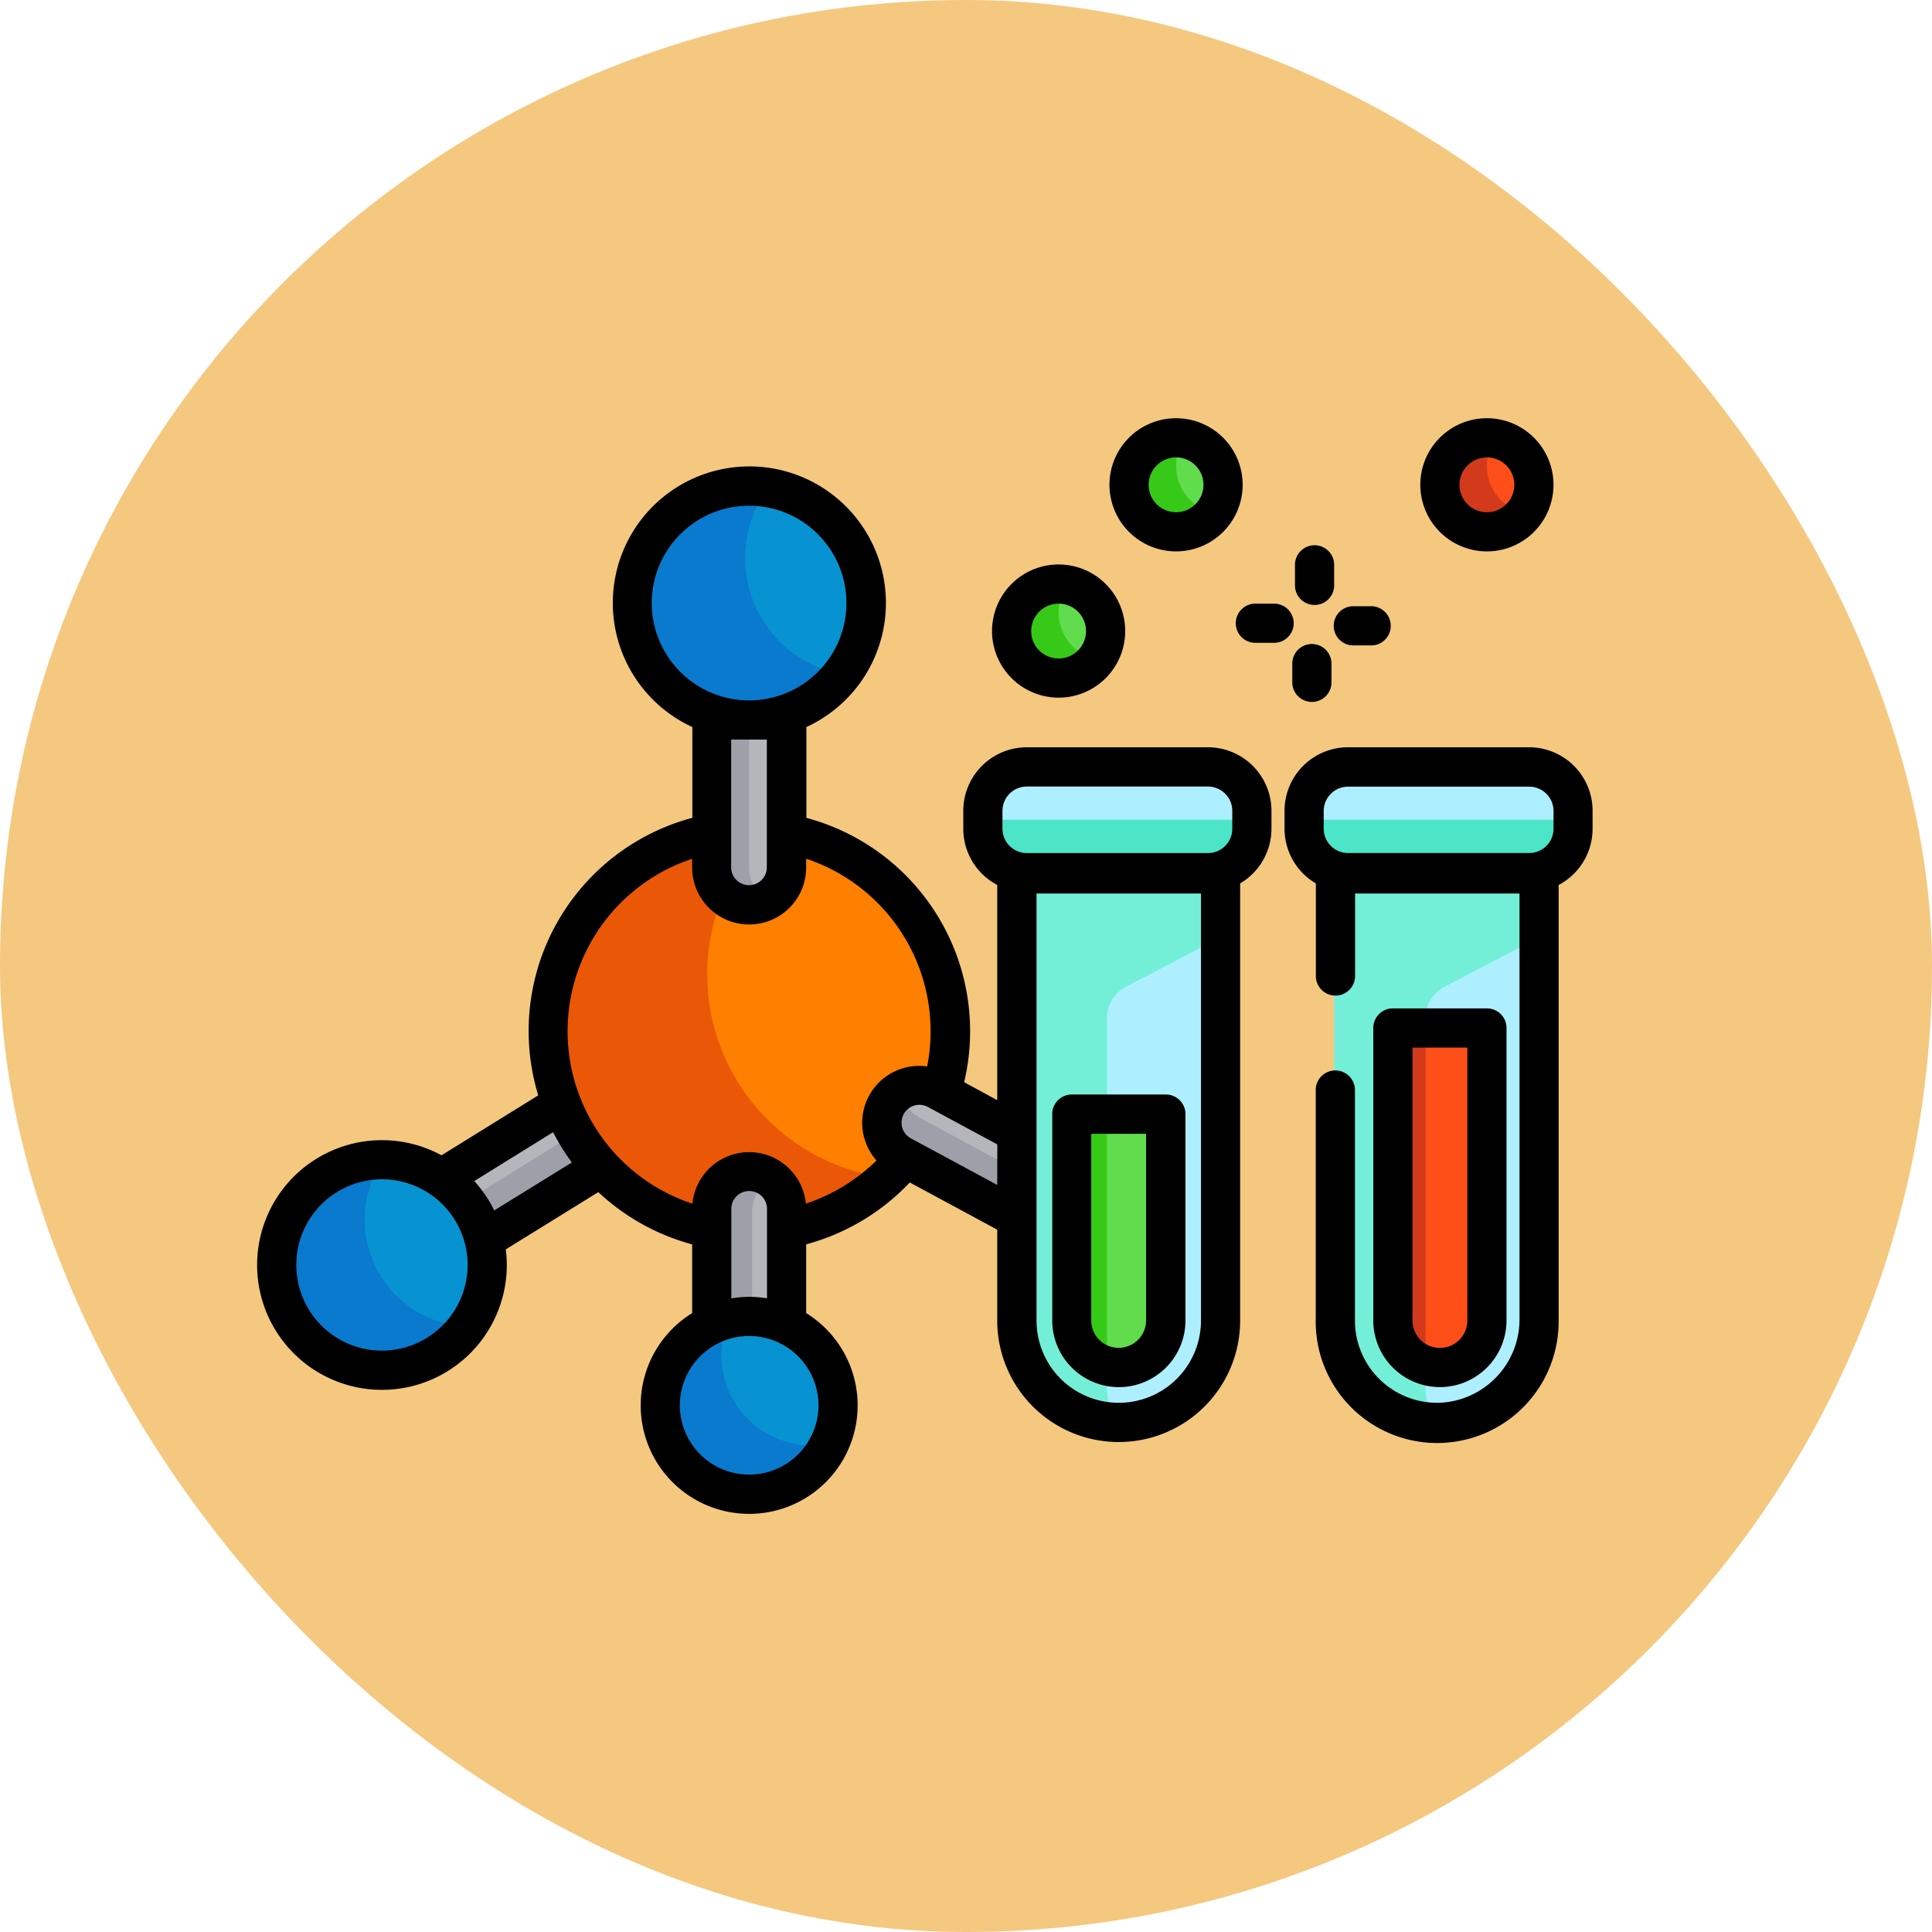 <svg xmlns="http://www.w3.org/2000/svg" width="47" height="47" viewBox="0 0 47 47">
  <g id="Grupo_1114858" data-name="Grupo 1114858" transform="translate(-1039.051 -1983)">
    <rect id="Rectángulo_400898" data-name="Rectángulo 400898" width="47" height="47" rx="23.5" transform="translate(1039.051 1983)" fill="#f5c87f"/>
    <g id="Grupo_1113727" data-name="Grupo 1113727" transform="translate(1045.306 1947.172)">
      <g id="Grupo_1113721" data-name="Grupo 1113721" transform="translate(18.323 46.447)">
        <path id="Trazado_901051" data-name="Trazado 901051" d="M289.911,111.426a1.175,1.175,0,1,1,1.175-1.175A1.177,1.177,0,0,1,289.911,111.426Z" transform="translate(-288.736 -105.517)" fill="#60dc4d"/>
        <path id="Trazado_901052" data-name="Trazado 901052" d="M334.965,55.36a1.175,1.175,0,1,1,1.175-1.175A1.177,1.177,0,0,1,334.965,55.36Z" transform="translate(-330.931 -53.009)" fill="#60dc4d"/>
      </g>
      <path id="Trazado_901053" data-name="Trazado 901053" d="M454.105,55.36a1.175,1.175,0,1,1,1.175-1.175A1.177,1.177,0,0,1,454.105,55.36Z" transform="translate(-424.188 -6.562)" fill="#ff4f19"/>
      <g id="Grupo_1113722" data-name="Grupo 1113722" transform="translate(18.323 46.447)">
        <path id="Trazado_901054" data-name="Trazado 901054" d="M289.911,109.8a1.167,1.167,0,0,1,.231-.7,1.176,1.176,0,1,0,.714,1.849A1.177,1.177,0,0,1,289.911,109.8Z" transform="translate(-288.736 -105.518)" fill="#37c918"/>
        <path id="Trazado_901055" data-name="Trazado 901055" d="M334.965,53.73a1.167,1.167,0,0,1,.231-.7,1.176,1.176,0,1,0,.714,1.849A1.177,1.177,0,0,1,334.965,53.73Z" transform="translate(-330.931 -53.01)" fill="#37c918"/>
      </g>
      <path id="Trazado_901056" data-name="Trazado 901056" d="M454.105,53.73a1.167,1.167,0,0,1,.231-.7,1.176,1.176,0,1,0,.714,1.849A1.177,1.177,0,0,1,454.105,53.73Z" transform="translate(-424.188 -6.563)" fill="#d33a1c"/>
      <path id="Trazado_901057" data-name="Trazado 901057" d="M415.393,233.612a2.512,2.512,0,0,1-2.51-2.51v-10.9H417.9v10.9A2.512,2.512,0,0,1,415.393,233.612Z" transform="translate(-386.682 -163.15)" fill="#aeefff"/>
      <path id="Trazado_901058" data-name="Trazado 901058" d="M71.664,311.182a2.537,2.537,0,0,0-.4-.6l-.411-.452,2.9-1.8.252.49a4.843,4.843,0,0,0,.414.666l.329.444-2.835,1.753Z" transform="translate(-66.353 -245.685)" fill="#b4b6bc"/>
      <path id="Trazado_901059" data-name="Trazado 901059" d="M82.448,320.532l-.252-.49-2.7,1.676a2.53,2.53,0,0,1,.267.43l.246.5,2.7-1.671A4.884,4.884,0,0,1,82.448,320.532Z" transform="translate(-74.45 -256.65)" fill="#9da0a8"/>
      <path id="Trazado_901060" data-name="Trazado 901060" d="M9.6,334.95a2.592,2.592,0,1,1,2.592-2.592A2.6,2.6,0,0,1,9.6,334.95Z" transform="translate(-6.563 -265.757)" fill="#0793d1"/>
      <path id="Trazado_901061" data-name="Trazado 901061" d="M9.181,331.267a2.577,2.577,0,0,1,.48-1.5H9.6a2.592,2.592,0,1,0,2.112,4.092A2.6,2.6,0,0,1,9.181,331.267Z" transform="translate(-6.564 -265.757)" fill="#097ace"/>
      <circle id="Elipse_12228" data-name="Elipse 12228" cx="4.989" cy="4.989" r="4.989" transform="translate(7.05 55.96)" fill="#ff7f00"/>
      <path id="Trazado_901062" data-name="Trazado 901062" d="M114.992,206.5a4.973,4.973,0,0,1,1.489-3.554c-.132-.01-.265-.017-.4-.017a4.989,4.989,0,1,0,3.5,8.543A4.989,4.989,0,0,1,114.992,206.5Z" transform="translate(-104.042 -146.97)" fill="#ea5807"/>
      <path id="Trazado_901063" data-name="Trazado 901063" d="M239.5,303.051a.942.942,0,0,1,.894-1.659l1.957,1.055v2.141Z" transform="translate(-223.835 -239.078)" fill="#b4b6bc"/>
      <path id="Trazado_901064" data-name="Trazado 901064" d="M239.953,303.988a.936.936,0,0,1-.455-.559.963.963,0,0,1-.028-.13.942.942,0,0,0,.027,1.643l2.851,1.538v-1.2Z" transform="translate(-223.834 -240.969)" fill="#9da0a8"/>
      <path id="Trazado_901065" data-name="Trazado 901065" d="M293.249,233.612a2.512,2.512,0,0,1-2.51-2.51v-10.9h5.019v10.9A2.512,2.512,0,0,1,293.249,233.612Z" transform="translate(-272.289 -163.15)" fill="#aeefff"/>
      <g id="Grupo_1113723" data-name="Grupo 1113723" transform="translate(18.45 57.057)">
        <path id="Trazado_901066" data-name="Trazado 901066" d="M415.107,232.659v-8.915a.858.858,0,0,1,.461-.761l2.335-1.22v-1.557h-5.019v10.9a2.512,2.512,0,0,0,2.411,2.507A2.5,2.5,0,0,1,415.107,232.659Z" transform="translate(-405.132 -220.207)" fill="#73efd8"/>
        <path id="Trazado_901067" data-name="Trazado 901067" d="M292.963,232.659v-8.915a.859.859,0,0,1,.461-.761l2.335-1.22v-1.557h-5.019v10.9a2.512,2.512,0,0,0,2.411,2.507A2.5,2.5,0,0,1,292.963,232.659Z" transform="translate(-290.739 -220.207)" fill="#73efd8"/>
      </g>
      <path id="Trazado_901068" data-name="Trazado 901068" d="M312.893,318.539a1.194,1.194,0,0,1-1.13-1.2v-4.715a.307.307,0,0,1,.307-.307h1.736a.307.307,0,0,1,.307.307v4.744A1.177,1.177,0,0,1,312.893,318.539Z" transform="translate(-291.979 -249.412)" fill="#60dc4d"/>
      <path id="Trazado_901069" data-name="Trazado 901069" d="M312.069,312.315a.307.307,0,0,0-.307.307v4.715a1.2,1.2,0,0,0,.889,1.168v-6.19h-.582Z" transform="translate(-291.978 -249.413)" fill="#37c918"/>
      <path id="Trazado_901070" data-name="Trazado 901070" d="M436.038,287.6a1.194,1.194,0,0,1-1.13-1.2v-6.811a.307.307,0,0,1,.307-.307h1.736a.307.307,0,0,1,.307.307v6.84A1.176,1.176,0,0,1,436.038,287.6Z" transform="translate(-407.309 -218.471)" fill="#ff4f19"/>
      <path id="Trazado_901071" data-name="Trazado 901071" d="M435.215,279.276a.307.307,0,0,0-.307.307v6.811a1.206,1.206,0,0,0,.826,1.149v-8.268Z" transform="translate(-407.309 -218.471)" fill="#d33a1c"/>
      <g id="Grupo_1113724" data-name="Grupo 1113724" transform="translate(17.624 54.452)">
        <path id="Trazado_901072" data-name="Trazado 901072" d="M278.824,181.8a1.1,1.1,0,0,1-1.1-1.1v-.436a1.1,1.1,0,0,1,1.1-1.1h4.407a1.1,1.1,0,0,1,1.1,1.1v.436a1.1,1.1,0,0,1-1.1,1.1Z" transform="translate(-277.724 -179.159)" fill="#aeefff"/>
        <path id="Trazado_901073" data-name="Trazado 901073" d="M401.969,181.8a1.1,1.1,0,0,1-1.1-1.1v-.436a1.1,1.1,0,0,1,1.1-1.1h4.407a1.1,1.1,0,0,1,1.1,1.1v.436a1.1,1.1,0,0,1-1.1,1.1Z" transform="translate(-393.054 -179.159)" fill="#aeefff"/>
      </g>
      <path id="SVGCleanerId_0" d="M175.076,337.87a2.1,2.1,0,0,0-.7,0l-.592.1v-2.777a.942.942,0,1,1,1.884,0v2.777Z" transform="translate(-162.755 -269.955)" fill="#b4b6bc"/>
      <g id="Grupo_1113725" data-name="Grupo 1113725" transform="translate(11.028 64.294)">
        <path id="SVGCleanerId_0_1_" d="M175.076,337.87a2.1,2.1,0,0,0-.7,0l-.592.1v-2.777a.942.942,0,1,1,1.884,0v2.777Z" transform="translate(-173.783 -334.249)" fill="#b4b6bc"/>
      </g>
      <path id="Trazado_901074" data-name="Trazado 901074" d="M174.795,335.313a1.1,1.1,0,0,1,.452-.906.941.941,0,0,0-1.462.785v2.777l.592-.1a2.147,2.147,0,0,1,.351-.029h.069v-2.529Z" transform="translate(-162.756 -269.955)" fill="#9da0a8"/>
      <path id="Trazado_901075" data-name="Trazado 901075" d="M156.253,394.229a2.194,2.194,0,1,1,2.194-2.194A2.2,2.2,0,0,1,156.253,394.229Z" transform="translate(-144.283 -322.02)" fill="#0793d1"/>
      <path id="Trazado_901076" data-name="Trazado 901076" d="M157.771,393.772a2.193,2.193,0,0,1-1.99-3.116,2.194,2.194,0,1,0,2.462,3.065A2.2,2.2,0,0,1,157.771,393.772Z" transform="translate(-144.283 -322.783)" fill="#097ace"/>
      <path id="Trazado_901077" data-name="Trazado 901077" d="M174.727,150.553a.943.943,0,0,1-.942-.942v-4.646l1.884.2v4.444A.943.943,0,0,1,174.727,150.553Z" transform="translate(-162.757 -92.682)" fill="#b4b6bc"/>
      <path id="Trazado_901078" data-name="Trazado 901078" d="M174.727,149.61v-4.545l-.942-.1v4.646a.94.94,0,0,0,1.413.815A.942.942,0,0,1,174.727,149.61Z" transform="translate(-162.757 -92.682)" fill="#9da0a8"/>
      <path id="Trazado_901079" data-name="Trazado 901079" d="M146.177,77.285a2.877,2.877,0,1,1,2.877-2.877A2.88,2.88,0,0,1,146.177,77.285Z" transform="translate(-134.206 -23.91)" fill="#0793d1"/>
      <path id="Trazado_901080" data-name="Trazado 901080" d="M146.078,73.314a2.862,2.862,0,0,1,.589-1.741,2.877,2.877,0,1,0,1.8,4.575A2.881,2.881,0,0,1,146.078,73.314Z" transform="translate(-134.207 -23.909)" fill="#097ace"/>
      <g id="Grupo_1113726" data-name="Grupo 1113726" transform="translate(17.624 55.77)">
        <path id="Trazado_901081" data-name="Trazado 901081" d="M400.869,199.933v.218a1.1,1.1,0,0,0,1.1,1.1h4.407a1.1,1.1,0,0,0,1.1-1.1v-.218Z" transform="translate(-393.054 -199.933)" fill="#4ce5c7"/>
        <path id="Trazado_901082" data-name="Trazado 901082" d="M277.724,199.933v.218a1.1,1.1,0,0,0,1.1,1.1h4.407a1.1,1.1,0,0,0,1.1-1.1v-.218Z" transform="translate(-277.724 -199.933)" fill="#4ce5c7"/>
      </g>
      <path id="Trazado_901083" data-name="Trazado 901083" d="M306.375,312.423A1.622,1.622,0,0,0,308,310.8v-5.019a.477.477,0,0,0-.477-.477h-2.287a.476.476,0,0,0-.477.477V310.8A1.622,1.622,0,0,0,306.375,312.423Zm-.667-6.163h1.334V310.8a.667.667,0,0,1-1.334,0V306.26Z" transform="translate(-285.416 -242.85)"/>
      <path id="Trazado_901084" data-name="Trazado 901084" d="M429.521,281.48a1.622,1.622,0,0,0,1.62-1.62v-7.116a.476.476,0,0,0-.477-.477h-2.287a.476.476,0,0,0-.477.477v7.116A1.622,1.622,0,0,0,429.521,281.48Zm-.667-8.259h1.334v6.639a.667.667,0,1,1-1.334,0v-6.639Z" transform="translate(-400.747 -211.908)"/>
      <path id="Trazado_901085" data-name="Trazado 901085" d="M23.131,71.353H18.724A1.547,1.547,0,0,0,17.179,72.9v.436a1.546,1.546,0,0,0,.826,1.367v5.235L17.2,79.5a5.373,5.373,0,0,0-3.838-6.43V70.861a3.322,3.322,0,1,0-2.774,0v2.208a5.367,5.367,0,0,0-3.749,6.752L4.486,81.279a3.037,3.037,0,1,0,1.588,2.669,3.055,3.055,0,0,0-.025-.38L8.3,82.175a5.391,5.391,0,0,0,2.283,1.271v1.672a2.639,2.639,0,1,0,2.774,0V83.445a5.393,5.393,0,0,0,2.52-1.505l2.128,1.148V85.3a2.954,2.954,0,0,0,5.909,0V74.665a1.546,1.546,0,0,0,.762-1.331V72.9A1.547,1.547,0,0,0,23.131,71.353ZM3.037,86.031a2.084,2.084,0,1,1,2.084-2.084A2.086,2.086,0,0,1,3.037,86.031ZM9.6,67.845a2.368,2.368,0,1,1,2.368,2.368A2.371,2.371,0,0,1,9.6,67.845Zm2.8,3.321v3.108a.434.434,0,1,1-.868,0V71.166ZM5.768,82.62a3.046,3.046,0,0,0-.485-.715L7.2,80.717a5.349,5.349,0,0,0,.457.737Zm7.888,4.741a1.686,1.686,0,1,1-1.686-1.686A1.688,1.688,0,0,1,13.656,87.361Zm-2.12-2.6V82.582a.434.434,0,1,1,.868,0v2.177a2.611,2.611,0,0,0-.868,0Zm3.244-3.872a1.382,1.382,0,0,0,.287.517,4.441,4.441,0,0,1-1.717,1.049,1.387,1.387,0,0,0-2.761,0,4.417,4.417,0,0,1-.006-8.389v.211a1.387,1.387,0,1,0,2.774,0v-.212A4.421,4.421,0,0,1,16.3,79.118a1.385,1.385,0,0,0-1.522,1.769ZM18.005,82l-2.1-1.133a.434.434,0,0,1,.412-.764l1.69.911ZM22.961,85.3a2,2,0,1,1-4,0V74.911h4V85.3Zm.762-11.965a.593.593,0,0,1-.592.592H18.724a.593.593,0,0,1-.592-.592V72.9a.593.593,0,0,1,.592-.592h4.407a.593.593,0,0,1,.592.592Z" transform="translate(0 -17.346)"/>
      <path id="Trazado_901086" data-name="Trazado 901086" d="M399.812,172.15h-4.407a1.545,1.545,0,0,0-1.545,1.545v.436a1.546,1.546,0,0,0,.762,1.331v2.252a.477.477,0,0,0,.477.477h0a.477.477,0,0,0,.477-.477v-2.006h4v10.345a2.029,2.029,0,0,1-1.941,2.043,2,2,0,0,1-2.062-2v-5.607a.477.477,0,0,0-.477-.477h0a.476.476,0,0,0-.477.477v5.558a2.955,2.955,0,1,0,5.909.05V175.5a1.546,1.546,0,0,0,.826-1.367V173.7A1.545,1.545,0,0,0,399.812,172.15Zm.592,1.981a.593.593,0,0,1-.592.592h-4.407a.593.593,0,0,1-.592-.592V173.7a.593.593,0,0,1,.592-.592h4.407a.593.593,0,0,1,.592.592Z" transform="translate(-368.866 -118.143)"/>
      <path id="Trazado_901087" data-name="Trazado 901087" d="M283.348,105.308a1.62,1.62,0,1,0-1.62-1.62A1.622,1.622,0,0,0,283.348,105.308Zm0-2.287a.667.667,0,1,1-.667.667A.668.668,0,0,1,283.348,103.021Z" transform="translate(-263.85 -52.508)"/>
      <path id="Trazado_901088" data-name="Trazado 901088" d="M328.4,49.242a1.62,1.62,0,1,0-1.62-1.62A1.622,1.622,0,0,0,328.4,49.242Zm0-2.287a.667.667,0,1,1-.667.667A.668.668,0,0,1,328.4,46.955Z" transform="translate(-306.045)"/>
      <path id="Trazado_901089" data-name="Trazado 901089" d="M447.542,49.242a1.62,1.62,0,1,0-1.62-1.62A1.622,1.622,0,0,0,447.542,49.242Zm0-2.287a.667.667,0,1,1-.667.667A.668.668,0,0,1,447.542,46.955Z" transform="translate(-417.625)"/>
      <path id="Trazado_901090" data-name="Trazado 901090" d="M398.341,96.489a.476.476,0,0,0,.477-.477v-.477a.477.477,0,1,0-.953,0v.477A.476.476,0,0,0,398.341,96.489Z" transform="translate(-372.617 -45.944)"/>
      <path id="Trazado_901091" data-name="Trazado 901091" d="M412.859,119.039h.477a.477.477,0,0,0,0-.953h-.477a.477.477,0,0,0,0,.953Z" transform="translate(-386.213 -67.51)"/>
      <path id="Trazado_901092" data-name="Trazado 901092" d="M397.34,132.6a.476.476,0,0,0-.477.477v.477a.477.477,0,0,0,.953,0v-.477A.477.477,0,0,0,397.34,132.6Z" transform="translate(-371.68 -81.105)"/>
      <path id="Trazado_901093" data-name="Trazado 901093" d="M376.268,117.562a.476.476,0,0,0-.477-.477h-.477a.477.477,0,0,0,0,.953h.477A.477.477,0,0,0,376.268,117.562Z" transform="translate(-351.051 -66.572)"/>
    </g>
  </g>
</svg>
